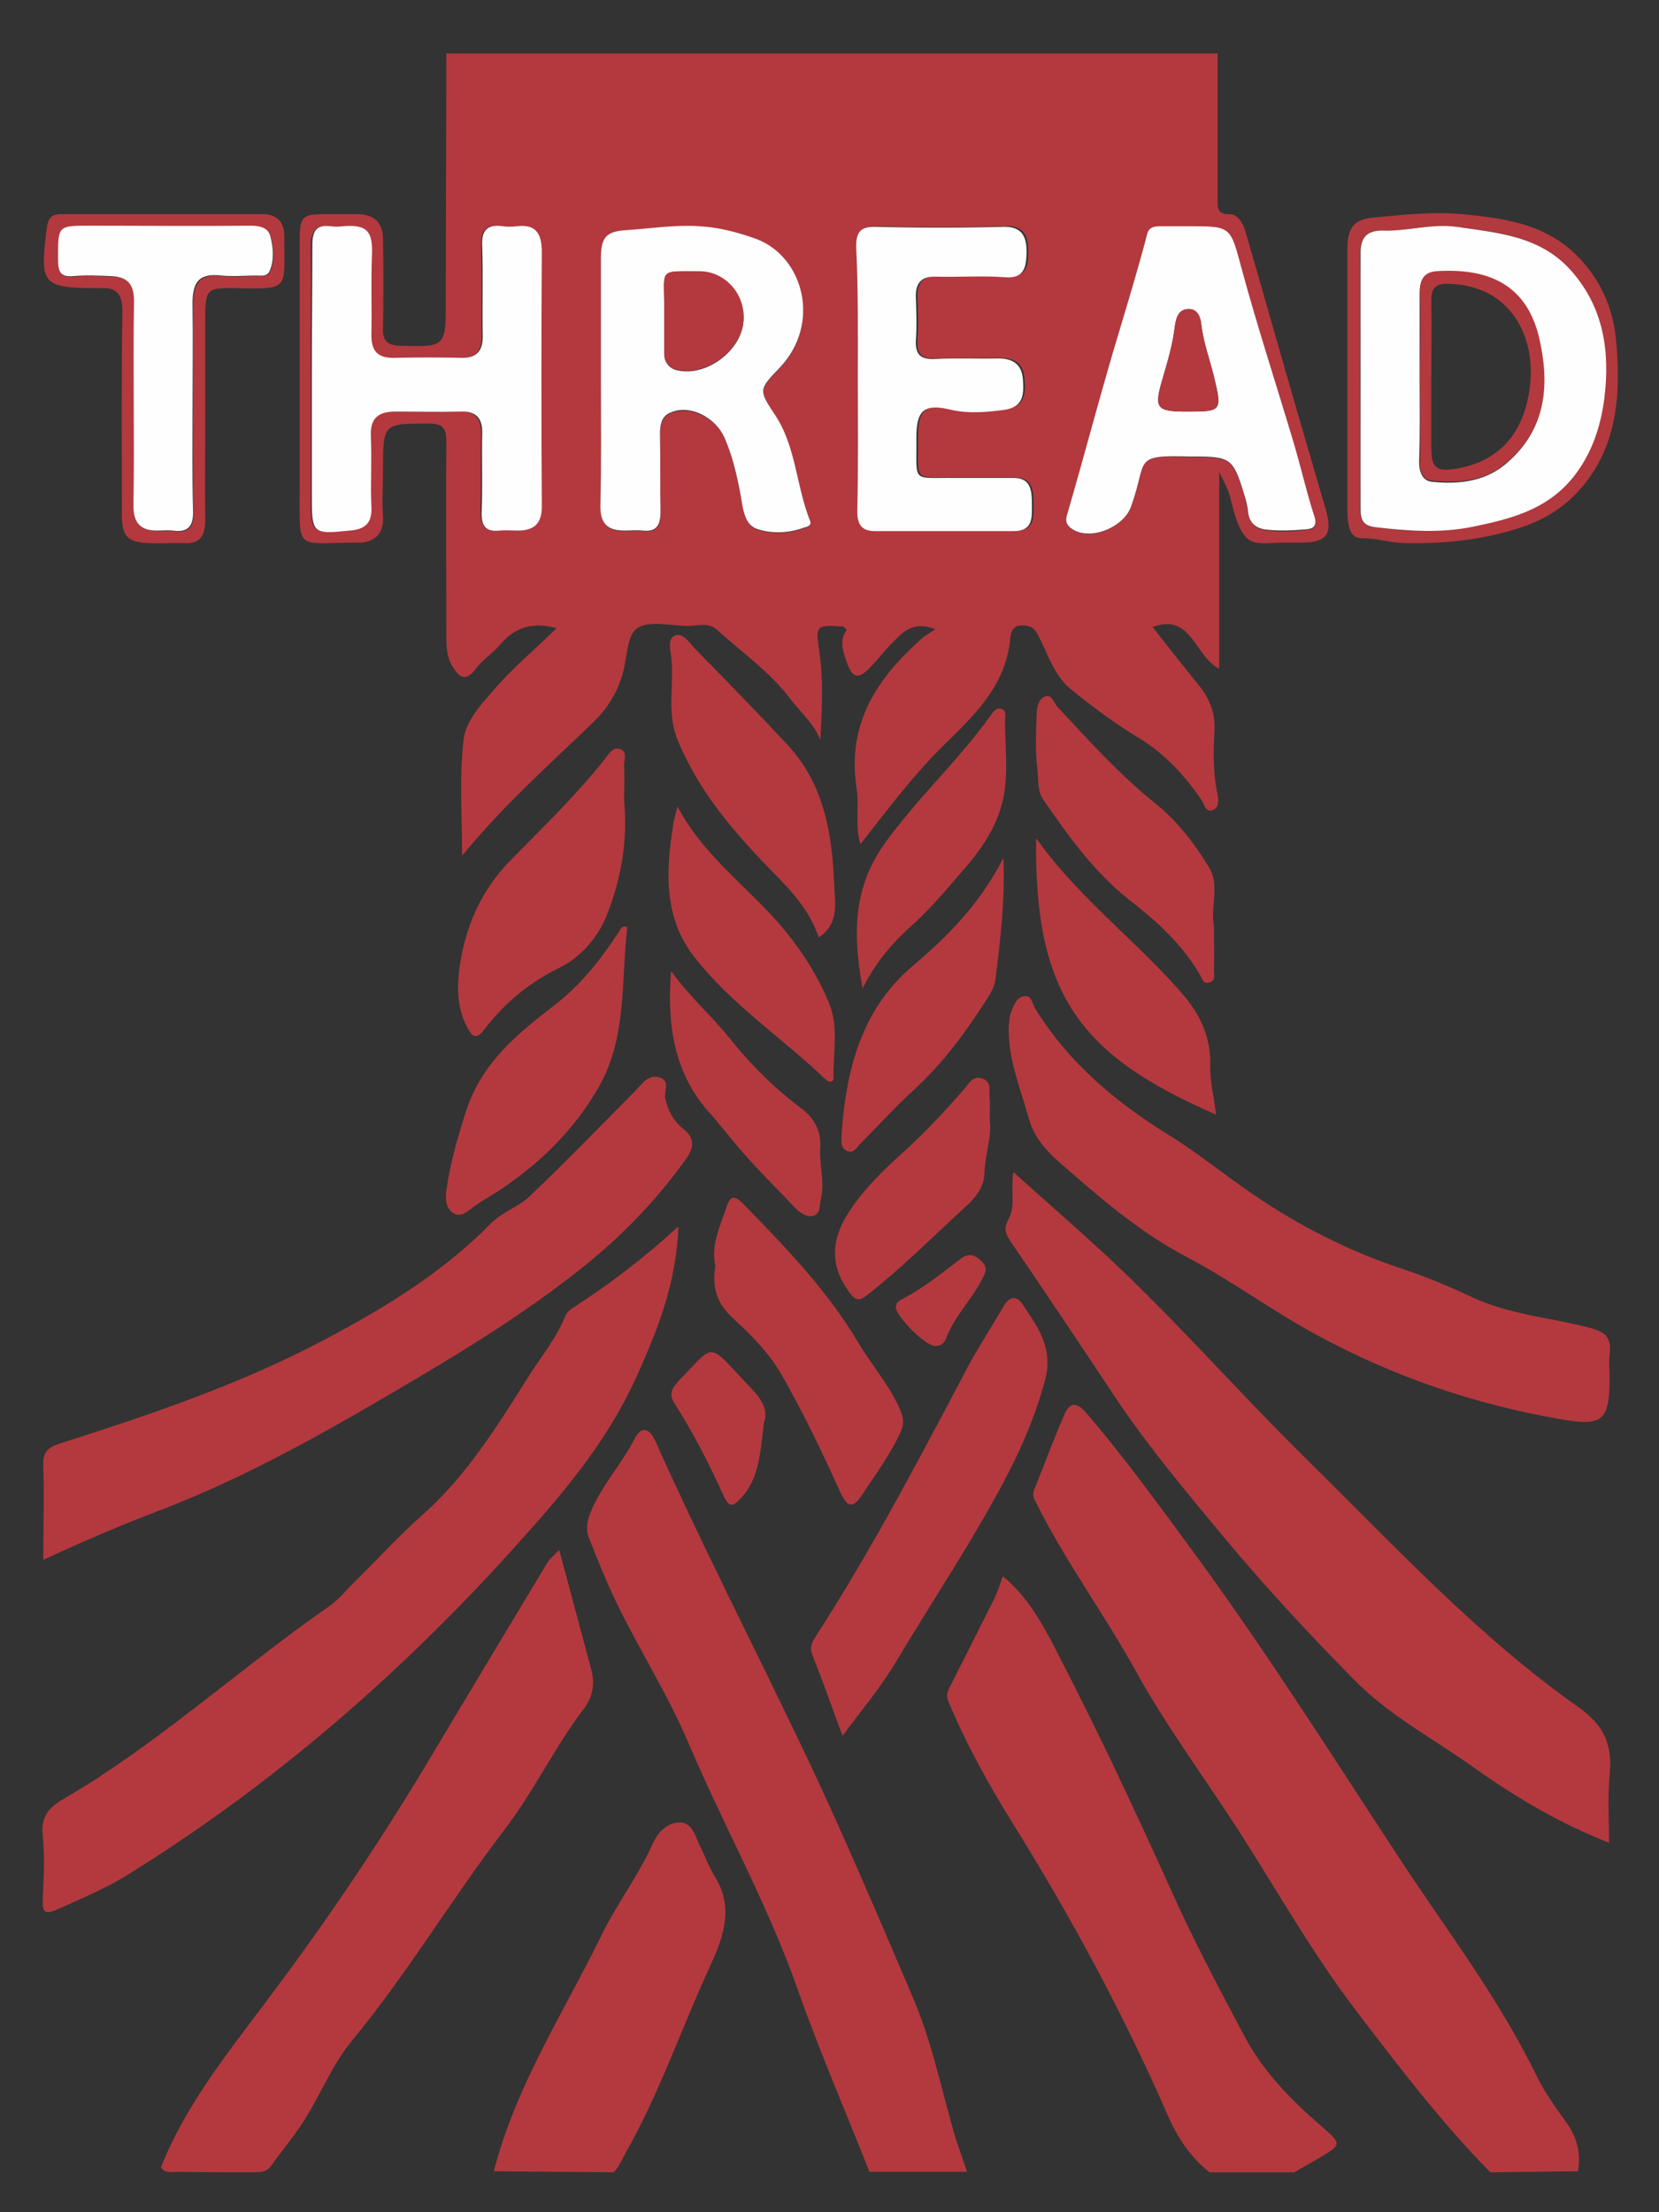 <?xml version="1.0" encoding="UTF-8" standalone="no"?>
<!-- Generator: Adobe Illustrator 22.0.1, SVG Export Plug-In . SVG Version: 6.00 Build 0)  -->

<svg
   xmlns:dc="http://purl.org/dc/elements/1.1/"
   xmlns:cc="http://creativecommons.org/ns#"
   xmlns:rdf="http://www.w3.org/1999/02/22-rdf-syntax-ns#"
   xmlns:svg="http://www.w3.org/2000/svg"
   xmlns="http://www.w3.org/2000/svg"
   xmlns:sodipodi="http://sodipodi.sourceforge.net/DTD/sodipodi-0.dtd"
   xmlns:inkscape="http://www.inkscape.org/namespaces/inkscape"
   version="1.1"
   id="Layer_1"
   x="0px"
   y="0px"
   viewBox="0 0 600 800"
   style="enable-background:new 0 0 600 800;"
   xml:space="preserve"
   sodipodi:docname="logo.svg"
   inkscape:version="0.92.3 (d244b95, 2018-08-02)"><rect x="0" y="0" width="600" height="800" fill="#333333" stroke="none"/><defs
   id="defs81" /><sodipodi:namedview
   pagecolor="#ffffff"
   bordercolor="#666666"
   borderopacity="1"
   objecttolerance="10"
   gridtolerance="10"
   guidetolerance="10"
   inkscape:pageopacity="0"
   inkscape:pageshadow="2"
   inkscape:window-width="1296"
   inkscape:window-height="904"
   id="namedview79"
   showgrid="false"
   inkscape:snap-bbox="true"
   inkscape:zoom="0.295"
   inkscape:cx="-244.0678"
   inkscape:cy="400"
   inkscape:window-x="75"
   inkscape:window-y="34"
   inkscape:window-maximized="0"
   inkscape:current-layer="Layer_1" />
<style
   type="text/css"
   id="style2">
	.st0{fill:#B3393E;}
	.st1{fill:#B2393E;}
	.st2{fill:#FEFEFE;}
</style>
<g
   id="g76"
   transform="matrix(1.908,0,0,1.983,-272.651,-388.553)">
	<path
   class="st0"
   d="m 210.9,294.9 c 2.8,0 4.9,-1.5 4.6,-5 -0.2,-2.7 0,-5.5 0,-8.2 0,-8.6 0,-8.5 8.6,-8.5 2.6,0 3.4,0.6 3.4,3.3 -0.1,11.9 0,23.7 0,35.6 0,1.8 0.1,3.5 1,5.1 1.2,1.9 2.4,3.5 4.6,0.7 1.3,-1.7 3.2,-2.8 4.6,-4.4 2.8,-3.2 6.2,-4.2 10.7,-3 -3.9,3.7 -7.9,6.9 -11.3,10.6 -2.6,2.9 -5.8,6 -6.3,9.5 -0.9,7 -0.3,14.3 -0.3,21.4 7.7,-9.1 16.4,-16.5 24.7,-24.2 2.8,-2.6 4.8,-5.6 5.8,-9.3 0.8,-2.8 0.8,-6.9 2.7,-8 2.2,-1.4 6,-0.5 9.2,-0.4 1.9,0.1 4.1,-0.8 5.8,0.6 4.8,4.2 10.1,7.7 14.1,12.8 1.9,2.4 4.4,4.4 5.6,7.4 0.3,-5.6 0.6,-10.9 -0.2,-16.2 -0.8,-4.8 -0.5,-4.8 4.5,-4.5 0.2,0 0.3,0.3 0.7,0.6 -1.5,1.9 -0.7,4 0,5.9 1.1,3 2.2,3.2 4.5,0.9 1.3,-1.3 2.5,-2.8 3.8,-4.1 2.1,-2 4,-4.5 8.5,-2.8 -1.1,0.7 -1.9,1.1 -2.6,1.7 -8.4,7.2 -14.3,15.5 -12.3,27.5 0.5,3.2 -0.4,6.5 0.7,10 5.1,-6.3 9.8,-12.3 15.4,-17.7 5.8,-5.5 12.1,-10.9 13,-19.8 0.1,-1.3 0.5,-2.5 2.5,-2.4 1.9,0.1 2.3,0.9 3.1,2.4 1.7,3.3 2.9,7 6.1,9.4 4.1,3.2 8.3,6.2 12.8,8.8 4.8,2.8 8.6,6.8 11.8,11.3 0.5,0.8 0.7,2.2 2,1.8 1.3,-0.4 1.2,-1.8 1,-2.9 -0.9,-3.8 -0.8,-7.7 -0.6,-11.6 0.2,-3.2 -0.9,-5.8 -2.9,-8.2 -3,-3.6 -5.9,-7.1 -8.8,-10.7 7.3,-2.7 7.9,5.3 12.6,7.6 0,-11.8 0,-23.5 0,-35.9 1.1,2.2 1.9,3.5 2.2,5.1 2.5,9.8 4.3,7.7 11,7.8 0.7,0 1.5,0 2.2,0 5.1,0 6.2,-1.5 4.7,-6.4 -1.8,-5.9 -3.6,-11.9 -5.4,-17.8 -3.3,-10.9 -6.5,-21.9 -9.8,-32.8 -0.5,-1.5 -1.5,-2.9 -2.9,-2.9 -2.6,0.1 -2.3,-1.5 -2.3,-3.1 0,-8.7 0,-17.5 0,-26.2 -48.8,0 -97.5,0 -146.2,0 0,15 -0.1,30 -0.1,45 0,8.6 0,8.5 -8.7,8.3 -2.5,-0.1 -3.3,-1 -3.2,-3.3 0.1,-5.4 0.1,-10.7 0,-16.1 0,-3 -1.6,-4.5 -4.6,-4.6 -2,0 -4,0 -6,0 -4.8,0 -5.2,0.3 -5.2,5.1 0,15 0,30 0,45 0,11.7 -0.9,9.8 11.2,9.8 z m 134.3,-5.1 c 3.4,-11.1 6.4,-22.4 9.9,-33.5 1.8,-5.8 3.6,-11.6 5.2,-17.4 0.4,-1.4 1.3,-1.6 2.5,-1.6 1.9,0 3.7,0 5.6,0 8,0 7.7,0.1 9.9,7.9 2.9,10.4 6.4,20.6 9.6,30.9 1.5,4.8 2.6,9.6 4.2,14.3 0.8,2.3 -1.3,2.1 -1.9,2.2 -2.5,0.3 -5,0.4 -7.5,0 -1.4,-0.2 -2.9,-0.9 -3.2,-3 -0.2,-1.1 -0.5,-2.4 -0.8,-3.5 -2,-6.4 -2.6,-6.8 -9.3,-6.8 -0.4,0 -0.7,0 -1.1,0 -10.9,-0.4 -7.8,0.5 -11,9.1 -1.5,3.9 -8.1,6.4 -11.5,3.9 -0.8,-0.8 -1,-1.4 -0.6,-2.5 z m -36,-52.6 c 8.1,0.2 16.2,0.2 24.4,0 3.5,-0.1 4.2,1.9 4.2,4.7 0,2.6 -0.4,4.7 -4.1,4.5 -4.3,-0.3 -8.7,0 -13.1,-0.1 -2.7,0 -3.9,1.2 -3.8,3.8 0.1,2.6 0.2,5.3 0,7.9 -0.2,2.8 1.1,3.4 3.6,3.3 4,-0.1 8,0 12,-0.1 2.7,0 4.5,0.9 4.7,3.9 0.2,2.7 0.1,5 -3.6,5.5 -3.3,0.4 -6.7,0.7 -9.9,0 -5.1,-1.2 -6.7,-0.1 -6.7,5 0.1,8.5 -1.1,7.3 7.3,7.4 3.6,0 7.2,0 10.9,0 3.4,0 3.7,2.1 3.7,4.7 0,2.6 0.3,5.1 -3.5,5 -8.7,-0.1 -17.5,0 -26.2,0 -2.4,0 -3.4,-1 -3.4,-3.6 0.1,-8.1 0.1,-16.2 0.1,-24.4 0,-7.9 0.1,-15.7 -0.1,-23.6 -0.3,-2.8 0.3,-4 3.5,-3.9 z m -52.4,28.4 c 0,-7.5 0,-15 0,-22.5 0,-4 1.1,-4.9 5,-5.1 4.6,-0.3 9.1,-1 13.7,-0.7 3.7,0.2 7.2,1 10.7,2.3 9,3.3 12.5,15.5 4.4,23.6 -3.9,3.9 -3.8,4 -0.8,8.5 3.9,5.8 4,12.9 6.6,19.2 0.5,1.1 -0.6,1.2 -1.2,1.4 -2.9,1 -6.1,1.1 -8.8,0.2 -2.6,-0.8 -2.7,-4.3 -3.2,-6.6 -0.7,-3.5 -1.5,-6.8 -3,-10.1 -1.6,-3.6 -6.4,-5.9 -10,-4.6 -1.7,0.7 -2.2,2.1 -2.2,3.9 0.1,4.7 -0.1,9.5 0.1,14.2 0.1,2.5 -0.6,3.8 -3.4,3.5 -1.1,-0.1 -2.2,0 -3.4,0 -3.1,0 -4.7,-1.2 -4.6,-4.7 0.2,-7.5 0.1,-15 0.1,-22.5 z m -51.4,-28.4 c 0.7,0.1 1.5,0.1 2.2,0 4.8,-0.4 5.8,1 5.6,5.4 -0.2,4.7 0.1,9.5 -0.1,14.2 -0.1,3.3 1.3,4.5 4.5,4.4 4.1,-0.1 8.2,-0.1 12.4,0 3,0.1 4.3,-1.1 4.2,-4.2 -0.1,-5.4 0.1,-10.8 -0.1,-16.1 -0.1,-3.1 1,-4.1 3.9,-3.7 0.9,0.1 1.8,0.1 2.6,0 3.5,-0.4 4.9,1.2 4.8,4.7 -0.1,15.4 -0.1,30.7 0,46.1 0,3.5 -1.5,4.7 -4.6,4.7 -1.1,0 -2.3,-0.1 -3.4,0 -2.7,0.3 -3.4,-1 -3.4,-3.5 0.1,-4.7 0,-9.5 0.1,-14.2 0,-2.8 -1.2,-4.1 -4,-4 -4.1,0.1 -8.2,0 -12.4,0 -3,0 -4.9,1 -4.7,4.6 0.2,4.2 -0.1,8.5 0.1,12.7 0.2,3.2 -1.4,4.2 -4.1,4.4 -7.2,0.6 -7.2,0.6 -7.2,-6.7 0,-7 0,-14 0,-21 0,-8.1 0.1,-16.2 0,-24.4 0.1,-2.6 1.1,-3.7 3.6,-3.4 z"
   id="path4"
   inkscape:connector-curvature="0"
   style="fill:#b3393e" />
	<path
   class="st1"
   d="m 401.1,294.1 c 2.9,0 5.6,0.9 8.4,0.9 7.4,0.1 14.6,-0.6 21.8,-2.9 4.3,-1.4 7.9,-3.5 10.9,-6.7 7.4,-7.9 8,-17.8 7,-27.7 -0.5,-5 -2.5,-9.8 -6.1,-13.8 -6.2,-7 -14.5,-8.1 -23,-8.9 -5.5,-0.5 -11.1,0.1 -16.7,0.6 -3.6,0.3 -5,1.6 -5.1,5.3 0,8.1 0,16.2 0,24.3 0,8.2 0,16.5 0,24.7 0.2,2.2 0.5,4.2 2.8,4.2 z m 4,-56.1 c 4.6,0.1 9.1,-1.3 13.7,-0.7 7.9,1 15.9,1.6 21.8,8 6.2,6.7 7.5,14.7 6.3,23.3 -0.7,5.3 -2.5,10.4 -6.1,14.6 -5,5.8 -11.8,7.4 -18.8,8.8 -6.1,1.2 -12.2,0.9 -18.4,0.1 -2.4,-0.3 -2.9,-1.2 -2.9,-3.3 0.1,-7.9 0,-15.7 0,-23.6 0,-7.6 0.1,-15.2 0,-22.8 0,-3.2 1.2,-4.5 4.4,-4.4 z"
   id="path6"
   inkscape:connector-curvature="0"
   style="fill:#b2393e" />
	<path
   class="st0"
   d="m 161.3,248.5 c 0.2,0 0.5,0 0.7,0 2.9,-0.2 4.1,1 4.1,4.1 -0.2,12.4 -0.1,24.7 -0.1,37.1 0,4.1 1,5.1 5.2,5.3 2.1,0.1 4.3,-0.1 6.4,0 3.1,0.2 4.2,-1.2 4.2,-4.2 -0.1,-6.4 0,-12.7 0,-19.1 0,-5.6 0,-11.2 0,-16.9 0,-6.3 0,-6.4 6.3,-6.3 10,0.2 8.6,0 8.7,-9.4 0,-2.7 -1.4,-4.1 -4.1,-4.1 -12.7,0 -25.5,0 -38.2,0 -1.6,0 -2.4,0.5 -2.7,2.3 -1.4,10.6 -1,11.1 9.5,11.2 z M 160,237.2 c 10.1,0 20.2,0 30.4,0 1.8,0 3.5,0.3 3.9,2.1 0.5,2 0.7,4.2 -0.2,6.2 -0.4,0.9 -1.5,0.8 -2.4,0.8 -2.2,0 -4.5,0.2 -6.7,0 -4.4,-0.5 -5.5,1.3 -5.5,5.7 0.1,6.1 0,12.2 0,18.4 0,6.2 -0.1,12.5 0.1,18.7 0.1,3.1 -1,4.1 -3.9,3.7 -0.9,-0.1 -1.7,0 -2.6,0 -3.3,0 -4.9,-1.1 -4.8,-4.8 0.2,-12.4 0,-24.7 0.1,-37.1 0,-3.3 -1.5,-4.5 -4.4,-4.5 -2.4,-0.1 -4.8,-0.2 -7.1,0 -2.4,0.2 -2.9,-0.7 -2.9,-2.9 0,-6.2 -0.1,-6.3 6,-6.3 z"
   id="path8"
   inkscape:connector-curvature="0"
   style="fill:#b3393e" />
	<g
   id="g56">
		<path
   class="st0"
   d="M 434.3,574.8 C 427.1,560.4 417,547.8 408,534.6 395.6,516.4 383.5,498 370.2,480.4 c -7,-9.1 -13.8,-18.3 -21.5,-26.9 -1.6,-1.8 -3,-1.9 -4,0.3 -2,4.4 -3.7,8.9 -5.6,13.4 -0.4,0.9 -0.5,1.5 0,2.4 5.6,10.9 13,20.5 19.1,31.1 5.8,10.1 13,19.4 19.5,29.1 7.4,11.1 14.1,22.6 22.4,33 8,10.1 16,20.2 25.3,29.3 5.5,-0.1 11.1,-0.1 16.6,-0.2 0.6,-3.1 -0.1,-5.9 -1.9,-8.5 -2.1,-2.8 -4.2,-5.6 -5.8,-8.6 z"
   id="path10"
   inkscape:connector-curvature="0"
   style="fill:#b3393e" />
		<path
   class="st0"
   d="m 442,507.2 c -19,-12.9 -34.8,-29.4 -51.4,-45.1 -13.4,-12.7 -25.8,-26.5 -39.7,-38.7 -5.2,-4.6 -10.5,-9 -15.9,-13.7 -0.6,3.3 0.5,6.2 -1,8.7 -0.9,1.6 -0.5,2.6 0.5,4 6.8,9.6 13.5,19.2 20.1,28.8 6,8.6 12.9,16.5 19.7,24.4 8,9.3 16.5,18.1 25.2,26.6 6.7,6.6 15.1,10.8 22.8,16.1 7.9,5.4 16.1,10.1 25.6,13.7 0,-4.3 -0.3,-8.3 0.1,-12.2 0.6,-5.7 -1,-9.2 -6,-12.6 z"
   id="path12"
   inkscape:connector-curvature="0"
   style="fill:#b3393e" />
		<path
   class="st0"
   d="m 239.6,479 c 9.2,-9.8 18.1,-19.5 24,-32.1 4.1,-8.7 7.5,-17.1 7.9,-27.3 -6.5,5.7 -13.1,10.6 -20.1,14.9 -0.5,0.3 -1,0.8 -1.3,1.3 -1.7,4.2 -4.7,7.6 -7.1,11.3 -5.9,9 -11.7,18 -19.9,25 -4.7,4 -8.8,8.4 -13.3,12.6 -1.4,1.4 -2.8,3 -4.4,4.1 -17.2,11.5 -32.7,25.3 -50.8,35.4 -2.6,1.5 -4,3.3 -3.6,6.5 0.4,3.8 0.2,7.7 0,11.6 -0.1,2.8 0.7,2.7 2.9,1.8 4.8,-2.1 9.6,-4 14.1,-6.8 26.6,-16 50.3,-35.7 71.6,-58.3 z"
   id="path14"
   inkscape:connector-curvature="0"
   style="fill:#b3393e" />
		<path
   class="st0"
   d="m 315.8,559.9 c -6.9,-15.5 -13.7,-31 -21.3,-46.2 -9.1,-18.3 -18.7,-36.3 -27.3,-54.8 -1.3,-2.8 -2.8,-2.8 -4,-0.6 -2.4,4.6 -6.2,8.4 -8.3,13.3 -0.7,1.6 -1,3.2 -0.4,4.7 1.7,4.2 3.5,8.5 5.6,12.6 4.3,8.4 9.5,16.3 13.3,24.9 6.7,15.2 15.1,29.5 20.8,45.2 4.1,11.2 9,22 13.5,33 6.2,0 12.3,0 18.5,0 -0.7,-2 -1.4,-4 -2.1,-5.9 -2.7,-8.8 -4.5,-17.8 -8.3,-26.2 z"
   id="path16"
   inkscape:connector-curvature="0"
   style="fill:#b3393e" />
		<path
   class="st0"
   d="m 393.4,583.7 c -5.7,-4.7 -11,-9.9 -14.6,-16.4 -4.8,-8.7 -9.6,-17.4 -13.8,-26.4 -6.9,-14.7 -14,-29.3 -21.7,-43.6 -2.7,-5.1 -5.6,-10.2 -10.3,-13.9 -0.6,1.6 -1.1,3.1 -1.8,4.4 -2.7,5.2 -5.4,10.3 -8.1,15.5 -0.5,0.9 -1,1.6 -0.4,3 3.4,7.8 7.6,15.1 12.2,22.2 11,17 20.9,34.6 29.3,53.1 1.9,4.2 4.4,7.8 8,10.5 5.3,0 10.6,0 16,0 1.6,-0.9 3.3,-1.8 4.9,-2.7 4.2,-2.4 4.1,-2.5 0.3,-5.7 z"
   id="path18"
   inkscape:connector-curvature="0"
   style="fill:#b3393e" />
		<path
   class="st0"
   d="m 253.6,507.5 c 1.6,-2 2.1,-4.4 1.4,-7 -2,-7.2 -4,-14.4 -6.1,-21.9 -1,1 -1.8,1.6 -2.3,2.4 -7.9,12.6 -15.8,25.3 -23.7,38 -8.8,14 -18.3,27.5 -28.5,40.6 -7.7,10 -16.1,19.7 -21,31.6 0.9,1.2 2.2,0.8 3.4,0.8 4.7,0.1 9.3,0.1 14,0.1 1.2,-0.1 2.5,0.1 3.4,-1.1 1.9,-2.5 3.9,-4.9 5.7,-7.4 3.5,-5 5.7,-10.8 9.7,-15.5 10.4,-12.1 18.8,-25.7 28.7,-38.2 5.7,-7.1 9.7,-15.3 15.3,-22.4 z"
   id="path20"
   inkscape:connector-curvature="0"
   style="fill:#b3393e" />
		<path
   class="st0"
   d="m 151.1,480.4 c 7.6,-3.4 14.9,-6.4 22.3,-9.1 13,-4.8 25.4,-11.1 37.5,-17.8 14.1,-7.9 28.2,-15.7 41.2,-25.5 7.9,-5.9 15,-12.8 20.9,-20.8 1.5,-2 1.6,-3.8 -0.6,-5.4 -1.8,-1.4 -2.9,-3.3 -3.4,-5.6 -0.3,-1.3 1.1,-3.2 -1.2,-3.8 -2.1,-0.5 -3.1,1.1 -4.3,2.3 -6.7,6.5 -13.3,13.1 -20.2,19.4 -2.2,2 -5.3,2.9 -7.4,5 -9.2,9 -20.2,15.4 -31.4,21.1 -16,8.2 -33.1,13.7 -50.3,19 -2.2,0.7 -3.2,1.5 -3.1,4 0.2,5.6 0,11.1 0,17.2 z"
   id="path22"
   inkscape:connector-curvature="0"
   style="fill:#b3393e" />
		<path
   class="st0"
   d="m 343.7,407.9 c 7.6,6.4 15.1,12.7 24.2,17.3 8.5,4.3 16.3,9.9 24.8,14.3 14.4,7.5 29.6,12.5 45.7,15.2 8.2,1.4 9.6,0.6 9.6,-7.6 0,-1.4 -0.2,-2.8 0,-4.1 0.4,-3 -0.6,-4.1 -3.7,-4.9 -7.5,-1.9 -15.4,-2.4 -22.6,-5.7 -4.2,-1.9 -8.4,-3.6 -12.8,-5 -10.1,-3.2 -19.6,-7.8 -28.4,-13.6 -5.4,-3.5 -10.5,-7.6 -16.1,-10.9 -9.9,-5.9 -18.8,-13 -25.2,-22.9 -0.6,-0.9 -0.7,-2.5 -2,-2.4 -1.5,0.1 -2.1,1.5 -2.6,2.8 -0.4,1 -0.4,1.9 -0.5,2.9 -0.1,5.7 2.1,10.9 3.7,16.2 0.9,3.6 3.2,6.1 5.9,8.4 z"
   id="path24"
   inkscape:connector-curvature="0"
   style="fill:#b3393e" />
		<path
   class="st0"
   d="m 275.6,532.6 c -0.9,-1.7 -1.4,-4.2 -3.7,-4.3 -2.4,-0.1 -4.2,1.7 -5.2,3.7 -2.7,5.9 -6.8,11 -9.7,16.7 -7.2,14.2 -16.3,27.5 -20.5,43.2 7.6,0.1 15.1,0.1 22.7,0.2 1,-0.9 1.5,-2.2 2.2,-3.4 6.4,-10.8 10.6,-22.7 16,-34 2.4,-5 4.7,-10.5 1.2,-16.2 -1.2,-1.8 -2,-3.9 -3,-5.9 z"
   id="path26"
   inkscape:connector-curvature="0"
   style="fill:#b3393e" />
		<path
   class="st0"
   d="m 302.6,512.5 c 3.6,-4.7 7.3,-8.9 10.2,-13.6 4.7,-7.6 9.7,-15 14.4,-22.6 5.6,-9.1 10.9,-18.2 13.8,-28.7 1.6,-5.9 -1.4,-9.6 -4.2,-13.7 -1.1,-1.7 -2.5,-1.7 -3.7,0.3 -2.2,3.7 -4.7,7.3 -6.8,11.1 -9.1,16.6 -18.2,33.3 -28.8,49.1 -0.7,1.1 -1.2,1.9 -0.6,3.4 2,4.8 3.7,9.5 5.7,14.7 z"
   id="path28"
   inkscape:connector-curvature="0"
   style="fill:#b3393e" />
		<path
   class="st0"
   d="m 302.2,468.1 c 1.3,2.8 2.4,2.9 4,0.6 2.6,-3.8 5.4,-7.4 7.4,-11.6 0.7,-1.5 0.6,-2.6 -0.1,-4.1 -2,-4.5 -5.4,-8.1 -7.9,-12.2 -6,-9.7 -13.9,-17.5 -21.9,-25.4 -1.4,-1.3 -2.3,-1.7 -3.1,0.7 -1.2,3.5 -3,6.9 -2.1,10.7 -0.7,3.9 0.3,6.9 3.4,9.6 3.3,2.9 6.7,6.2 9,10 4.2,7 7.8,14.3 11.3,21.7 z"
   id="path30"
   inkscape:connector-curvature="0"
   style="fill:#b3393e" />
		<path
   class="st0"
   d="m 234.6,383.8 c 3.9,-4.9 8.6,-8.7 14.4,-11.4 4,-1.9 7.4,-5.6 9.1,-10 2.6,-6.5 3.8,-13.3 3.1,-20.4 0,-2.1 0.1,-4.2 0,-6.4 -0.1,-1 0.7,-2.4 -0.6,-3 -1.5,-0.6 -2.3,0.8 -3,1.7 -5.5,6.7 -11.8,12.5 -17.9,18.5 -5.8,5.7 -8.8,12.5 -9.8,20.4 -0.4,3.6 -0.2,7.2 1.8,10.5 0.8,1.3 1.5,1.8 2.9,0.1 z"
   id="path32"
   inkscape:connector-curvature="0"
   style="fill:#b3393e" />
		<path
   class="st0"
   d="m 228.7,417.1 c 1.5,1 2.8,-0.2 4,-1.1 1.3,-0.9 2.7,-1.7 4.1,-2.5 8,-5 14.8,-11.2 19.7,-19.5 5.3,-9.1 4.1,-19.3 5.3,-29 -1.1,-0.3 -1.3,0.4 -1.6,0.9 -3.4,5 -7.1,9.5 -12,13.2 -7,5.2 -13.9,10.5 -16.9,19.3 -1.6,4.8 -3.1,9.7 -3.8,14.7 -0.2,1.4 -0.1,3.1 1.2,4 z"
   id="path34"
   inkscape:connector-curvature="0"
   style="fill:#b3393e" />
		<path
   class="st0"
   d="m 271.3,330.8 c 4.1,9.6 10.9,17.1 18.2,24.3 3.5,3.4 6.8,6.8 8.6,11.8 4.1,-2.7 3,-6.4 2.9,-10 -0.4,-9.4 -2.1,-18.3 -9,-25.3 -5.6,-5.8 -11.4,-11.5 -17.2,-17.2 -1.2,-1.1 -2.4,-3.3 -4.1,-2.5 -1.4,0.7 -0.6,3 -0.5,4.5 0.4,4.8 -0.9,9.6 1.1,14.4 z"
   id="path36"
   inkscape:connector-curvature="0"
   style="fill:#b3393e" />
		<path
   class="st0"
   d="m 340.6,341.7 c 4.8,6.7 9.7,13.3 16.3,18.3 5.2,3.9 10.1,8.1 13.5,13.8 0.4,0.8 0.7,1.7 1.8,1.3 1.2,-0.4 0.8,-1.4 0.8,-2.2 0.1,-2.6 0,-5.2 0,-8.2 -0.7,-3.4 1.2,-7.4 -1,-10.7 -2.8,-4.4 -6.1,-8.5 -10.3,-11.7 -6.7,-5.2 -12.5,-11.4 -18.4,-17.5 -0.7,-0.8 -1.1,-2.4 -2.4,-1.8 -1.2,0.5 -1.5,2 -1.5,3.2 -0.1,3.2 -0.3,6.5 0.1,9.7 0.3,1.9 -0.1,4 1.1,5.8 z"
   id="path38"
   inkscape:connector-curvature="0"
   style="fill:#b3393e" />
		<path
   class="st0"
   d="m 373.4,399.2 c -0.4,-3.3 -1.2,-6.2 -1.1,-9.2 0.1,-5 -2,-9.1 -5,-12.5 -8.8,-9.9 -19.8,-17.6 -28,-28.7 -0.4,28.7 8.5,39.7 34.1,50.4 z"
   id="path40"
   inkscape:connector-curvature="0"
   style="fill:#b3393e" />
		<path
   class="st0"
   d="m 299.4,392.8 c 0.7,0.6 1.6,0.6 1.5,-0.5 -0.1,-4.4 1,-9 -0.8,-13.3 -2.6,-6.1 -6.4,-11.4 -11,-16.2 -6.1,-6.3 -13.3,-11.6 -17.8,-19.8 -0.3,1.4 -0.7,2.4 -0.8,3.4 -1.4,8.4 -1.8,16.7 3.8,23.8 7.1,8.9 16.9,15 25.1,22.6 z"
   id="path42"
   inkscape:connector-curvature="0"
   style="fill:#b3393e" />
		<path
   class="st0"
   d="m 303.6,405.9 c 1.2,0.4 1.7,-0.8 2.4,-1.4 3.3,-3.2 6.5,-6.6 9.9,-9.6 5.5,-4.8 9.9,-10.5 13.9,-16.5 0.8,-1.2 1.7,-2.6 1.8,-4 0.9,-6.9 1.8,-13.8 1.5,-22 -4.6,8.6 -10.6,14.3 -17.2,19.7 -9.8,8 -12.7,19.1 -13.5,31.1 0,0.9 -0.2,2.2 1.2,2.7 z"
   id="path44"
   inkscape:connector-curvature="0"
   style="fill:#b3393e" />
		<path
   class="st0"
   d="m 315.3,365.1 c 4,-3.4 7.4,-7.4 10.9,-11.3 3.3,-3.7 6.1,-8 7,-12.9 0.8,-4.4 0.2,-9 0.2,-13.4 0,-0.8 0.4,-2 -0.7,-2.3 -0.9,-0.3 -1.6,0.6 -2.1,1.3 -4.8,6.5 -10.7,12.1 -16,18.3 -2.8,3.3 -5.6,6.6 -7.3,10.7 -2.8,6.8 -2.2,13.7 -0.9,20.7 2.3,-4.4 5.3,-8 8.9,-11.1 z"
   id="path46"
   inkscape:connector-curvature="0"
   style="fill:#b3393e" />
		<path
   class="st0"
   d="m 329.3,392.7 c -1.9,-0.8 -2.7,0.8 -3.6,1.8 -3.6,4 -7.3,7.8 -11.4,11.4 -3.7,3.2 -7.4,6.6 -10.3,10.8 -3.8,5.4 -3.8,10.4 0.2,15.3 1.1,1.3 1.9,1 3.1,0.1 6.5,-4.9 12.3,-10.5 18.4,-15.9 1.9,-1.6 3.7,-3.6 3.8,-6.2 0.1,-3.6 1.5,-7.1 1,-9.8 0,-1.9 0.1,-2.9 0,-3.9 -0.3,-1.2 0.6,-2.8 -1.2,-3.6 z"
   id="path48"
   inkscape:connector-curvature="0"
   style="fill:#b3393e" />
		<path
   class="st0"
   d="m 294.7,398 c -5,-3.6 -9.4,-7.8 -13.3,-12.5 -3.6,-4.3 -7.9,-7.9 -11.3,-12.5 -0.8,9.7 0.5,18.7 7.4,26 2.5,2.7 4.8,5.7 7.4,8.4 2.8,3 5.8,5.8 8.7,8.8 0.9,0.9 2.1,1.7 3.3,1.5 1.6,-0.3 1.3,-1.9 1.6,-3.1 0.8,-3.2 -0.4,-6.4 -0.1,-9.7 0.1,-2.9 -1.3,-5.2 -3.7,-6.9 z"
   id="path50"
   inkscape:connector-curvature="0"
   style="fill:#b3393e" />
		<path
   class="st0"
   d="m 271.5,447.8 c -0.2,0.2 -0.3,0.4 -0.5,0.6 -1,1.1 -1.1,2.2 -0.3,3.4 3.7,5.5 6.7,11.3 9.5,17.2 0.9,1.8 1.6,1.7 2.9,0.4 3.7,-3.6 3.9,-8.4 4.6,-14 1.2,-3.2 -1.7,-5.5 -4.1,-8 -6.6,-6.8 -5.3,-6.3 -12.1,0.4 z"
   id="path52"
   inkscape:connector-curvature="0"
   style="fill:#b3393e" />
		<path
   class="st0"
   d="m 324.6,425.8 c -3.3,2.4 -6.5,4.9 -10.2,6.8 -0.7,0.4 -1.6,0.6 -1.7,1.7 0,1.7 5.7,7.2 7.5,7.1 1,0 1.6,-0.4 2,-1.3 1.5,-4 4.7,-6.9 6.7,-10.6 0.7,-1.4 1.5,-2.3 -0.1,-3.7 -1.6,-1.4 -2.7,-1.2 -4.2,0 z"
   id="path54"
   inkscape:connector-curvature="0"
   style="fill:#b3393e" />
	</g>
	<path
   class="st2"
   d="m 202,265 c 0,7 0,14 0,21 0,7.3 0,7.4 7.2,6.7 2.7,-0.2 4.3,-1.2 4.1,-4.4 -0.2,-4.2 0.1,-8.5 -0.1,-12.7 -0.2,-3.6 1.6,-4.6 4.7,-4.6 4.1,0 8.2,0.1 12.4,0 2.8,-0.1 4.1,1.2 4,4 -0.1,4.7 0.1,9.5 -0.1,14.2 -0.1,2.5 0.6,3.8 3.4,3.5 1.1,-0.1 2.2,0 3.4,0 3.1,0 4.7,-1.2 4.6,-4.7 -0.1,-15.4 -0.1,-30.7 0,-46.1 0,-3.6 -1.3,-5.1 -4.8,-4.7 -0.9,0.1 -1.8,0.1 -2.6,0 -2.9,-0.4 -4.1,0.7 -3.9,3.7 0.2,5.4 0,10.7 0.1,16.1 0.1,3 -1.2,4.3 -4.2,4.2 -4.1,-0.1 -8.3,-0.1 -12.4,0 -3.2,0.1 -4.6,-1.1 -4.5,-4.4 0.1,-4.7 -0.1,-9.5 0.1,-14.2 0.2,-4.4 -0.8,-5.8 -5.6,-5.4 -0.7,0.1 -1.5,0.1 -2.2,0 -2.6,-0.3 -3.5,0.7 -3.5,3.4 0,8.2 -0.1,16.3 -0.1,24.4 z"
   id="path58"
   inkscape:connector-curvature="0"
   style="fill:#fefefe" />
	<path
   class="st2"
   d="m 261.3,292.7 c 1.1,0 2.3,-0.1 3.4,0 2.7,0.3 3.4,-1 3.4,-3.5 -0.1,-4.7 0,-9.5 -0.1,-14.2 0,-1.8 0.4,-3.3 2.2,-3.9 3.6,-1.4 8.3,1 10,4.6 1.5,3.3 2.3,6.6 3,10.1 0.5,2.4 0.6,5.8 3.2,6.6 2.7,0.9 5.9,0.8 8.8,-0.2 0.6,-0.2 1.7,-0.3 1.2,-1.4 -2.6,-6.3 -2.6,-13.4 -6.6,-19.2 -3.1,-4.5 -3.1,-4.6 0.8,-8.5 8.1,-8.1 4.6,-20.4 -4.4,-23.6 -3.5,-1.2 -7,-2.1 -10.7,-2.3 -4.6,-0.3 -9.1,0.4 -13.7,0.7 -3.9,0.2 -5,1.2 -5,5.1 0,7.5 0,15 0,22.5 0,7.5 0.1,15 -0.1,22.5 -0.1,3.6 1.5,4.7 4.6,4.7 z m 14.3,-47.2 c 5,0.1 8.7,4.5 8.2,9.3 -0.6,5.3 -7.1,9.8 -12.4,8.7 -1.6,-0.3 -2.6,-1.4 -2.6,-3.1 0,-2.1 0,-4.2 0,-6.3 0,-0.5 0,-1 0,-1.5 0.1,-7.8 -1.4,-7.2 6.8,-7.1 z"
   id="path60"
   inkscape:connector-curvature="0"
   style="fill:#fefefe" />
	<path
   class="st2"
   d="m 345.8,292.2 c 3.4,2.6 10.1,0 11.5,-3.9 3.2,-8.5 0.1,-9.4 11,-9.1 0.4,0 0.7,0 1.1,0 6.7,0 7.3,0.4 9.3,6.8 0.4,1.2 0.7,2.4 0.8,3.5 0.3,2.1 1.8,2.8 3.2,3 2.4,0.3 5,0.2 7.5,0 0.5,-0.1 2.6,0.1 1.9,-2.2 -1.6,-4.7 -2.7,-9.6 -4.2,-14.3 -3.2,-10.3 -6.7,-20.6 -9.6,-30.9 -2.2,-7.8 -1.9,-7.9 -9.9,-7.9 -1.9,0 -3.7,0 -5.6,0 -1.2,0 -2.2,0.2 -2.5,1.6 -1.6,5.9 -3.4,11.6 -5.2,17.4 -3.5,11.1 -6.5,22.3 -9.9,33.5 -0.4,1.2 -0.2,1.8 0.6,2.5 z m 17.5,-27.3 c 1,-3.1 1.9,-6.2 2.3,-9.5 0.2,-1.3 0.6,-3.1 2.6,-3.1 1.8,0 2.3,1.7 2.4,2.8 0.4,3.3 1.6,6.4 2.4,9.5 1.6,6.3 1.5,6.4 -5.1,6.4 -5.9,0 -6.3,-0.6 -4.6,-6.1 z"
   id="path62"
   inkscape:connector-curvature="0"
   style="fill:#fefefe" />
	<path
   class="st2"
   d="m 305.5,264.8 c 0,8.1 0.1,16.2 -0.1,24.4 0,2.6 1,3.6 3.4,3.6 8.7,0 17.5,0 26.2,0 3.8,0 3.5,-2.5 3.5,-5 0,-2.6 -0.3,-4.8 -3.7,-4.7 -3.6,0 -7.2,0 -10.9,0 -8.4,-0.1 -7.2,1.1 -7.3,-7.4 0,-5.1 1.6,-6.2 6.7,-5 3.3,0.7 6.6,0.4 9.9,0 3.7,-0.5 3.8,-2.8 3.6,-5.5 -0.2,-2.9 -2,-3.9 -4.7,-3.9 -4,0.1 -8,-0.1 -12,0.1 -2.5,0.1 -3.7,-0.6 -3.6,-3.3 0.2,-2.6 0.1,-5.2 0,-7.9 -0.1,-2.7 1.1,-3.9 3.8,-3.8 4.4,0.1 8.8,-0.2 13.1,0.1 3.7,0.3 4,-1.9 4.1,-4.5 0,-2.7 -0.7,-4.7 -4.2,-4.7 -8.1,0.2 -16.2,0.2 -24.4,0 -3.1,-0.1 -3.8,1.2 -3.7,4 0.4,7.7 0.3,15.6 0.3,23.5 z"
   id="path64"
   inkscape:connector-curvature="0"
   style="fill:#fefefe" />
	<path
   class="st2"
   d="m 400.8,265.2 c 0,7.9 0,15.7 0,23.6 0,2.1 0.5,3 2.9,3.3 6.2,0.7 12.3,1.1 18.4,-0.1 7,-1.4 13.8,-3 18.8,-8.8 3.6,-4.2 5.4,-9.3 6.1,-14.6 1.1,-8.5 -0.1,-16.6 -6.3,-23.3 -5.9,-6.4 -14,-6.9 -21.8,-8 -4.6,-0.6 -9.1,0.8 -13.7,0.7 -3.2,-0.1 -4.5,1.2 -4.4,4.4 0,7.6 0,15.2 0,22.8 z m 11.2,-0.5 c 0,-5.1 0,-10.2 0,-15.3 0,-2.2 0.7,-3.7 3,-3.8 9.7,-0.6 17.4,2.2 19.7,12.8 1.9,8.5 1,16.4 -6.7,22.4 -3.9,3 -8.8,3.5 -13.7,3 -1.8,-0.2 -2.4,-1.8 -2.4,-3.6 0.2,-5.3 0.1,-10.4 0.1,-15.5 z"
   id="path66"
   inkscape:connector-curvature="0"
   style="fill:#fefefe" />
	<path
   class="st2"
   d="m 156.8,246.3 c 2.4,-0.2 4.7,-0.1 7.1,0 2.9,0.1 4.4,1.2 4.4,4.5 -0.2,12.4 0.1,24.8 -0.1,37.1 -0.1,3.7 1.6,4.9 4.8,4.8 0.9,0 1.8,-0.1 2.6,0 2.9,0.4 4,-0.7 3.9,-3.7 -0.2,-6.2 -0.1,-12.5 -0.1,-18.7 0,-6.1 0.1,-12.3 0,-18.4 -0.1,-4.4 1,-6.2 5.5,-5.7 2.2,0.2 4.5,0 6.7,0 0.9,0 1.9,0.2 2.4,-0.8 0.9,-2 0.7,-4.2 0.2,-6.2 -0.4,-1.8 -2.1,-2.1 -3.9,-2.1 -10.1,0.1 -20.2,0 -30.4,0 -6.1,0 -6,0 -6,6.1 0,2.4 0.5,3.3 2.9,3.1 z"
   id="path68"
   inkscape:connector-curvature="0"
   style="fill:#fefefe" />
	<path
   class="st0"
   d="m 268.8,252.5 c 0,0.5 0,1 0,1.5 0,2.1 0,4.2 0,6.3 0,1.7 1,2.8 2.6,3.1 5.3,1.1 11.8,-3.4 12.4,-8.7 0.6,-4.8 -3.2,-9.2 -8.2,-9.3 -8.2,0 -6.7,-0.6 -6.8,7.1 z"
   id="path70"
   inkscape:connector-curvature="0"
   style="fill:#b3393e" />
	<path
   class="st0"
   d="m 367.9,271 c 6.6,0 6.6,0 5.1,-6.4 -0.8,-3.2 -2,-6.2 -2.4,-9.5 -0.1,-1.1 -0.6,-2.9 -2.4,-2.8 -2,0 -2.4,1.8 -2.6,3.1 -0.4,3.3 -1.4,6.4 -2.3,9.5 -1.7,5.5 -1.3,6.1 4.6,6.1 z"
   id="path72"
   inkscape:connector-curvature="0"
   style="fill:#b3393e" />
	<path
   class="st0"
   d="m 414.4,283.6 c 4.8,0.5 9.8,0.1 13.7,-3 7.7,-6 8.6,-13.9 6.7,-22.4 -2.3,-10.6 -10,-13.4 -19.7,-12.8 -2.4,0.2 -3.1,1.7 -3,3.8 0.1,5.1 0,10.2 0,15.3 0,5.1 0.1,10.2 0,15.3 -0.2,2.1 0.5,3.7 2.3,3.8 z m 2.7,-35.9 c 11.9,0 17.5,9.6 15.6,20 -1.3,7.5 -5.8,12.4 -13.7,13.7 -3.7,0.6 -4.8,0 -4.8,-3.8 0,-4.4 0,-8.7 0,-13.1 0,-4.6 0.1,-9.2 0,-13.9 0,-2 0.8,-2.9 2.9,-2.9 z"
   id="path74"
   inkscape:connector-curvature="0"
   style="fill:#b3393e" />
</g>
</svg>
